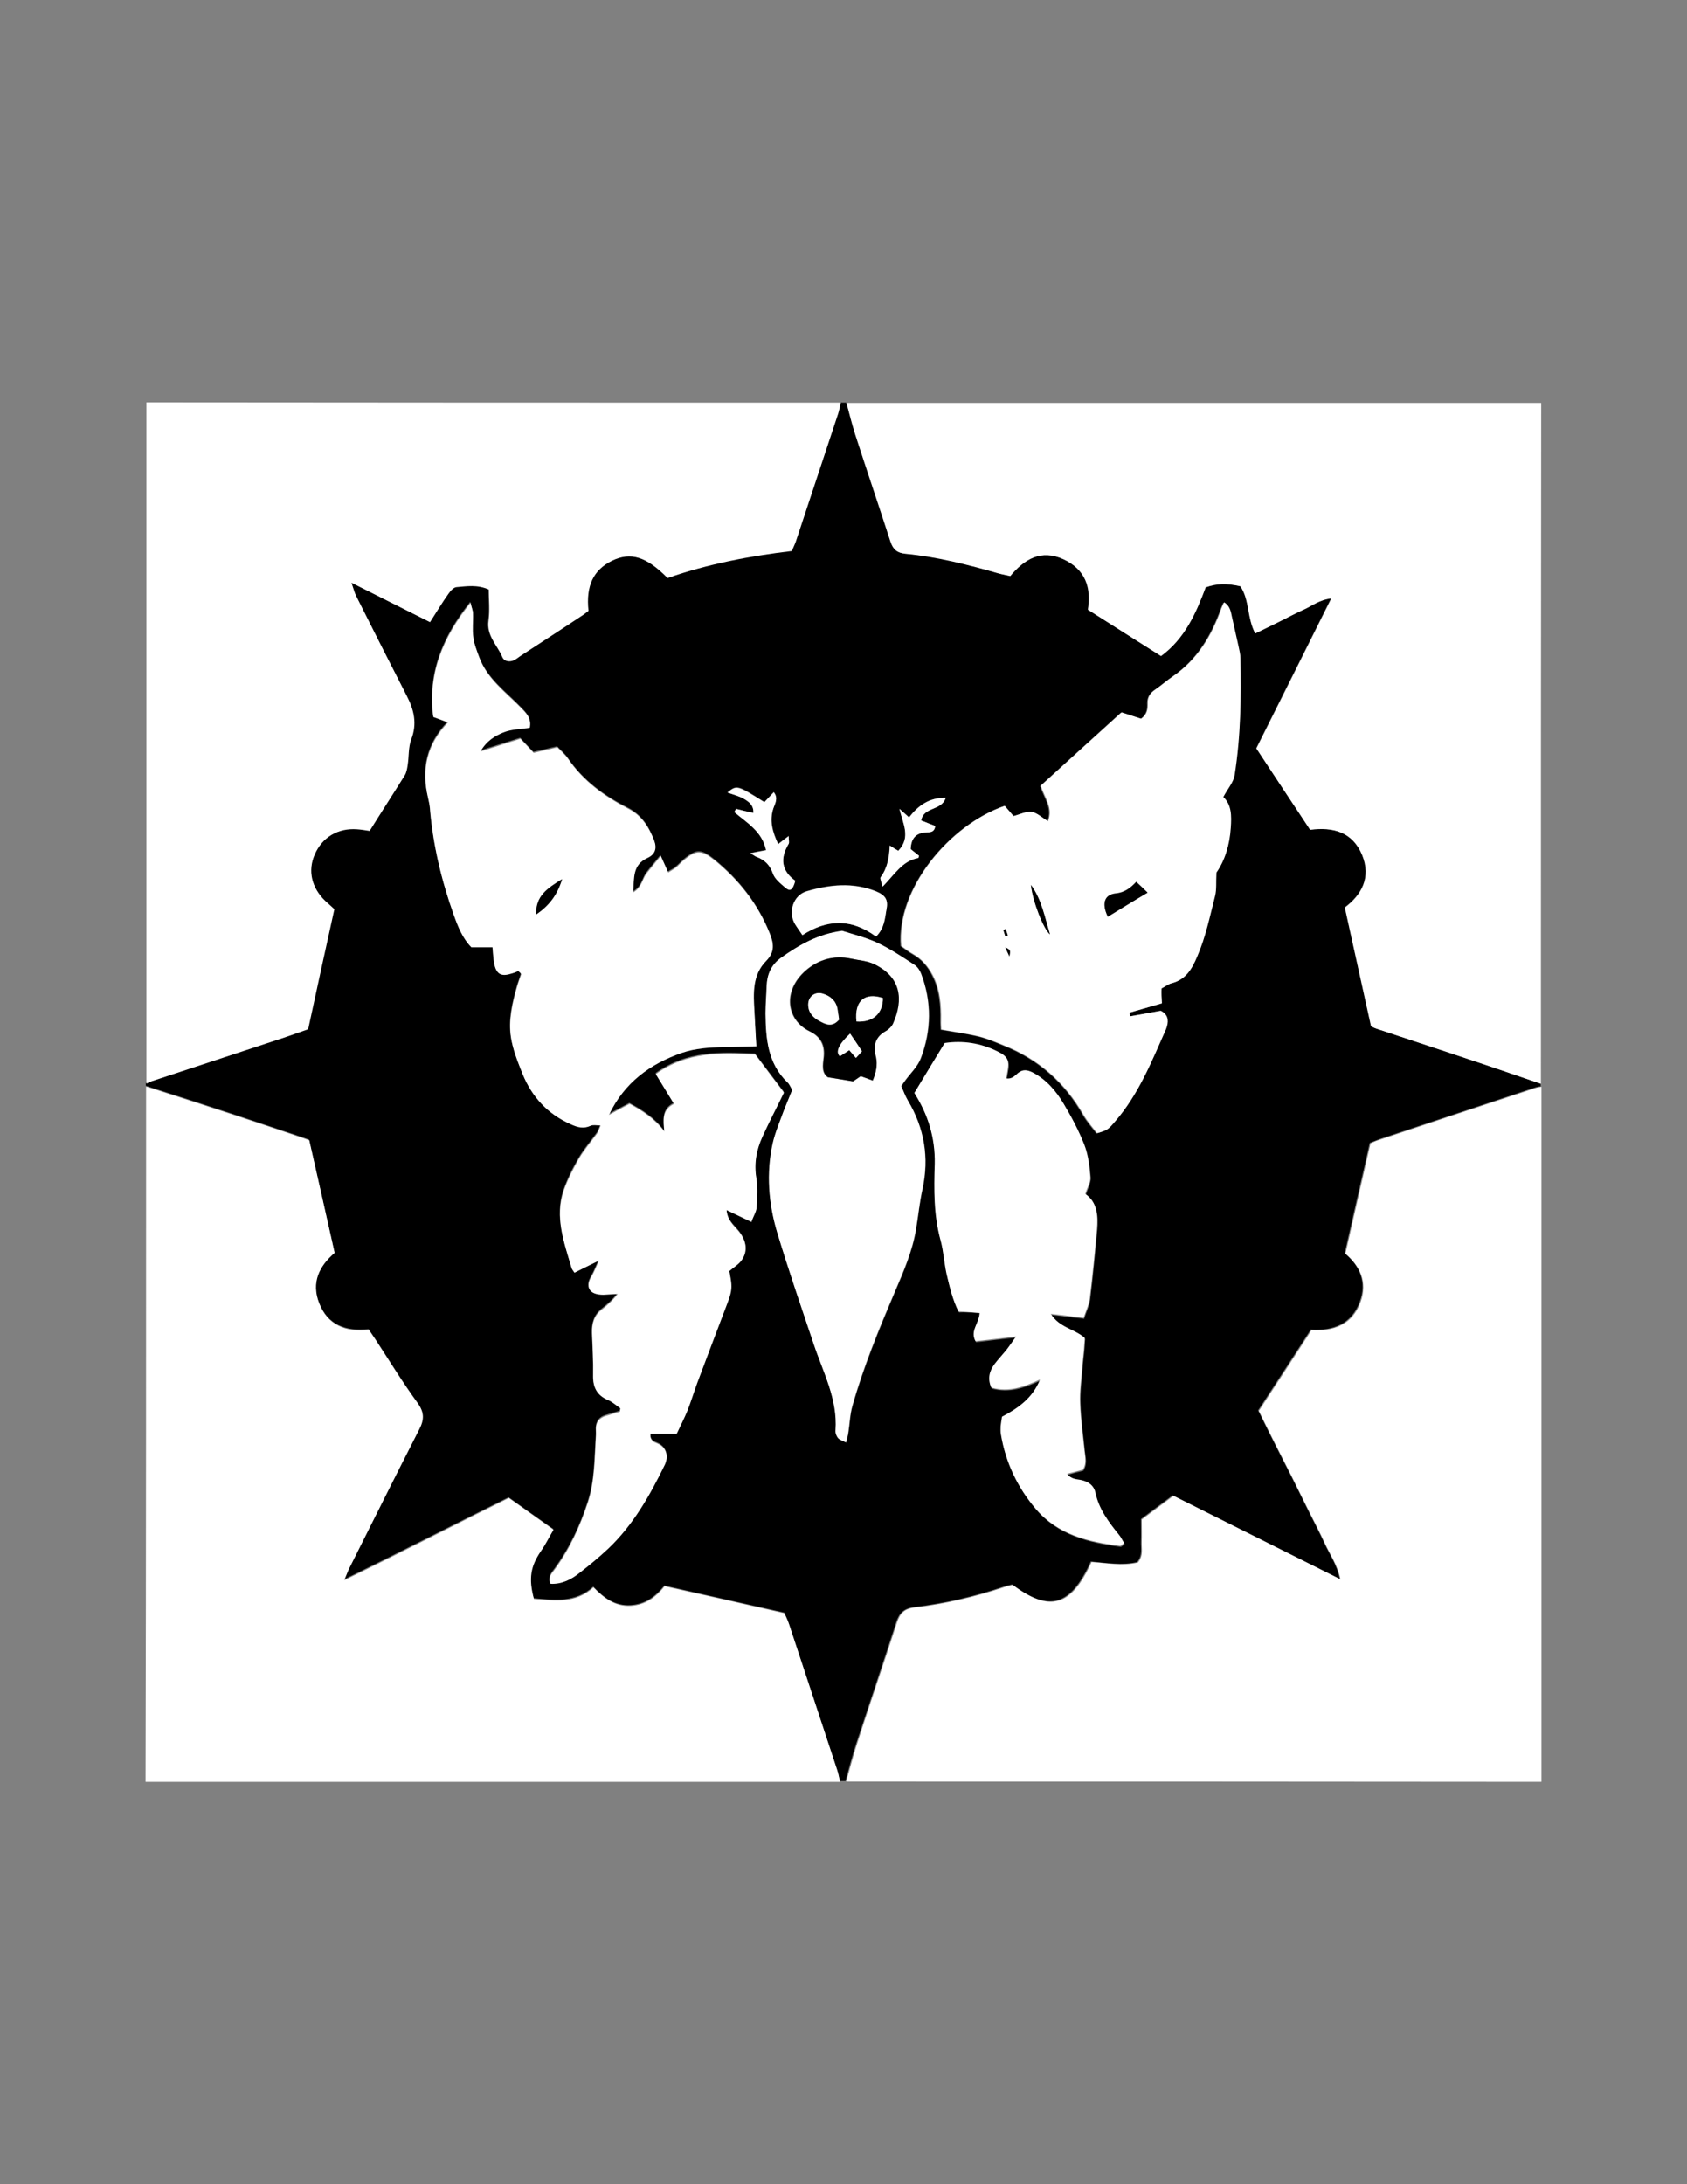 <?xml version="1.0" encoding="utf-8"?>
<!-- Generator: Adobe Illustrator 27.4.1, SVG Export Plug-In . SVG Version: 6.00 Build 0)  -->
<svg version="1.1" id="Layer_1" xmlns="http://www.w3.org/2000/svg" xmlns:xlink="http://www.w3.org/1999/xlink" x="0px" y="0px"
	 viewBox="0 0 612 792" style="enable-background:new 0 0 612 792;" xml:space="preserve">
<rect x="0" y="0" width="612" height="792" fill="#808080" stroke="none"/>
<style type="text/css">
	.st0{fill:#FFFFFF;}
</style>
<g>
	<g>
		<path d="M305,146c0.7,0,1.3,0,2,0c1.1,3.8,2,7.7,3.2,11.5c4.2,13,8.6,25.9,12.8,38.9c0.9,2.7,2.4,4.1,5.3,4.3
			c11.7,1,22.9,3.9,34.1,7.2c1.2,0.4,2.5,0.6,4,0.9c5.2-6.2,11.3-9.8,19.3-6.1c8,3.7,10.2,10.3,8.9,18.3
			c8.9,5.7,17.6,11.2,26.5,16.8c8.7-6.4,12.7-15.6,16.2-24.9c4.1-1.4,7.8-1.5,12.6-0.4c3.4,4.9,2.4,11.5,5.4,17.1
			c3.2-1.6,6.2-3,9.2-4.5c2.8-1.4,5.6-2.9,8.5-4.2c2.9-1.3,5.5-3.4,9.9-4c-9.4,18.7-18.3,36.7-27.2,54.4c6.6,9.9,13,19.6,19.5,29.5
			c8.2-1.1,15.4,0.8,18.9,9.2c3.4,8.2-0.3,14.5-6.3,19c3.2,14.5,6.3,28.4,9.5,43c0.2,0.1,1,0.6,1.9,0.9c9.9,3.3,19.9,6.5,29.9,9.9
			c9.9,3.3,19.9,6.7,29.8,10.1c0,0.3,0,0.7,0,1c-0.7,0.1-1.3,0.2-2,0.4c-18.8,6.2-37.6,12.5-56.4,18.7c-1.4,0.5-2.7,1.1-3.6,1.4
			c-3.1,13.6-6.1,26.7-9.1,40c5.4,4.5,8.1,10.4,5.5,17.5c-3,8.3-9.8,10.7-17.8,10.2c-6.4,9.9-12.7,19.5-19.1,29.3
			c1.9,3.9,3.9,7.9,5.9,11.9c2,4,4.1,8,6.1,12c2,4,4,8,6,12.1c2,4,4.1,8,6,12.1c1.8,4,4.5,7.6,5.6,13
			c-20.8-10.4-40.7-20.4-60.6-30.3c-4.3,3.2-8.2,6.1-11.5,8.6c0,3.2,0.1,5.6,0,8.1c-0.1,2.4,0.7,5-1.4,7.5
			c-5.5,1.3-11.2,0.3-16.8-0.2c-7.4,16.2-15.1,18.4-28.6,8.3c-1,0.3-2.2,0.5-3.3,0.9c-10.4,3.5-21.2,6-32.1,7.3
			c-3.8,0.5-5.5,2.1-6.6,5.5c-4.7,14.6-9.6,29.1-14.4,43.7c-1.5,4.6-2.7,9.2-4,13.9c-0.7,0-1.3,0-2,0c-0.4-1.4-0.6-2.9-1.1-4.3
			c-5.8-17.6-11.6-35.1-17.4-52.7c-0.5-1.5-1.2-3-1.7-4.1c-14.8-3.3-29-6.5-43.5-9.8c-3.1,3.8-6.8,6.8-12.3,7.1
			c-5.7,0.3-9.7-2.7-13.5-6.7c-6.6,6-14.2,4.8-21.6,4.2c-2.1-7.4-1.3-11.9,2.5-17.3c1.7-2.4,3-5,4.6-7.8c-5.7-4-11-7.8-16.2-11.5
			c-19.8,9.8-39.1,19.7-59.7,29.8c1-2.4,1.4-3.6,2-4.7c8.4-16.7,16.7-33.4,25.2-50c1.8-3.5,1.8-6.1-0.6-9.5
			c-5.4-7.4-10.1-15.2-15.2-22.9c-0.8-1.2-1.6-2.4-2.5-3.7c-8.4,0.9-14.9-1.6-18-9.6c-3-7.6,0.2-13.6,5.6-18.3
			c-3.1-13.8-6.1-27.2-9.2-40.8c-1.4-0.5-3-1.1-4.6-1.6c-7.6-2.5-15.2-5.1-22.8-7.6c-10.6-3.5-21.2-6.9-31.8-10.3c0-0.3,0-0.7,0-1
			c0.6-0.3,1.2-0.6,1.8-0.8c15.8-5.2,31.6-10.4,47.4-15.6c3.4-1.1,6.8-2.4,9.5-3.3c3.3-14.9,6.3-29,9.5-43.5c-0.9-0.8-2.1-1.8-3.3-3
			c-4.9-4.7-6.3-11-3.8-16.9c2.7-6.1,8.4-9.5,15.3-9.1c1.6,0.1,3.2,0.4,4.6,0.6c4.4-6.9,8.6-13.4,12.7-20.1c0.7-1.1,0.9-2.5,1.1-3.8
			c0.5-3.1,0.2-6.5,1.3-9.3c2.2-5.7,0.9-10.6-1.6-15.7c-6.2-12.2-12.4-24.3-18.5-36.5c-0.5-1.1-0.8-2.3-1.6-4.6
			c10.2,5.1,19.3,9.7,28.5,14.3c2.4-3.7,4.5-7.1,6.7-10.3c0.7-1,1.9-2.3,2.9-2.4c3.7-0.4,7.6-1,11.8,0.9c0,3.8,0.4,7.6-0.1,11.3
			c-0.8,5.5,3.2,8.9,5,13.2c0.6,1.5,2.7,1.9,4.4,1c0.9-0.5,1.7-1.1,2.5-1.7c7.2-4.7,14.5-9.5,21.7-14.2c0.9-0.6,1.8-1.4,2.6-1.9
			c-1-9.1,1.8-14.9,8.6-18.2c6.6-3.2,12.4-1.5,20.1,6.3c14.6-5.2,29.9-8.1,45.1-9.8c0.7-1.6,1.1-2.5,1.4-3.4
			c5.2-15.5,10.3-31,15.4-46.5C304.5,148.6,304.7,147.3,305,146z M188,352.1c0.3,0.3,0.6,0.5,1,0.8c-0.5,1.5-1,3-1.5,4.5
			c-1.7,6.1-3.2,12.3-2.2,18.5c0.7,4.5,2.5,8.9,4.2,13.2c3.4,8.4,9.2,14.6,17.5,18.2c2.4,1,4.6,1.7,7.2,0.5c0.8-0.4,2-0.1,3.6-0.1
			c-0.6,1.4-0.8,2.2-1.2,2.8c-2.2,3.1-4.8,6-6.7,9.3c-2.2,3.7-4.1,7.6-5.5,11.6c-3.3,9.7,0.2,18.9,2.9,28.1c0.1,0.5,0.5,0.8,1,1.6
			c2.9-1.4,5.4-2.7,8.9-4.4c-1.2,2.6-1.8,4.3-2.7,5.8c-2.3,3.7-0.9,6.6,4.3,6.6c1.7,0,3.5-0.2,5.2-0.3c-1.8,2.5-3.8,4.1-5.9,5.8
			c-2.7,2.2-3.5,5.1-3.4,8.4c0.2,5.2,0.5,10.3,0.4,15.5c-0.1,4.1,1.3,7,5.2,8.7c1.7,0.7,3.2,2.1,4.7,3.1c-0.1,0.4-0.1,0.8-0.2,1.2
			c-1.7,0.5-3.3,1-5,1.5c-2.4,0.7-3.6,2.2-3.7,4.7c0,1,0.1,2,0,3c-0.5,7.9-0.4,16-2.9,23.7c-2.8,8.8-6.7,17-12.2,24.5
			c-1.1,1.4-2.3,2.9-1.4,5c4.2,0.1,7.6-1.6,10.6-4c3.5-2.8,7-5.6,10.3-8.7c9.1-8.6,15.2-19.4,20.6-30.5c1.5-3,0.6-6.2-2.6-7.6
			c-1.2-0.5-2.9-1-2.6-3.6c3,0,6.1,0,9.5,0c1.4-3,2.8-5.7,3.9-8.4c1.3-3.2,2.3-6.6,3.5-9.9c3.5-9.2,7-18.3,10.4-27.5
			c0.8-2.2,1.8-4.4,2-6.7c0.2-2.2-0.5-4.5-0.7-6.5c1.7-1.4,3.5-2.5,4.5-4c2.3-3.3,1.7-7-1.2-10.5c-1.7-2.1-4.1-3.8-4.3-7.6
			c3.2,1.5,5.8,2.8,9,4.3c0.8-2,1.8-3.6,1.9-5.3c0.3-3.5,0.5-7.1-0.1-10.5c-0.9-5.3,0.1-10.3,2.2-15.1c2.4-5.3,5.1-10.4,7.8-16
			c-3.3-4.4-6.7-8.9-10.4-13.8c-12.2-0.6-24.6-1.2-36.1,7.1c2.2,3.7,4.4,7.2,6.6,10.8c-4.5,2.2-3.7,6.1-3.5,10
			c-3.3-4.5-7.7-7.4-12.6-10c-2.4,1.3-4.7,2.5-7.5,4c5.7-11.9,15-18.4,26.4-22.5c5-1.8,10.1-2,15.3-2.1c3.8-0.1,7.5-0.2,11.8-0.3
			c-0.2-4.5-0.4-8.6-0.7-12.6c-0.4-6.6-0.8-13.2,4.3-18.4c3.2-3.3,2.7-6.3,1.2-10c-4.3-10.6-11.1-19.2-19.9-26.4
			c-4.8-3.9-6.6-3.9-11.3,0c-1,0.9-1.9,1.9-2.9,2.7c-0.8,0.7-1.8,1.1-2.7,1.7c-0.9-2-1.6-3.5-2.7-6c-2.1,2.6-3.7,4.4-5.2,6.4
			c-1.5,2-1.6,5-4.8,6.8c0.4-5.3-0.3-10,5.2-12.5c2.7-1.3,3.4-3.5,2.4-6.3c-1.9-4.9-4.4-9-9.5-11.6c-8.5-4.3-16.2-9.9-21.7-18
			c-1.1-1.6-2.6-2.9-3.9-4.2c-3.1,0.7-5.8,1.4-8.6,2c-1.7-1.8-3.1-3.3-4.8-5.1c-4.5,1.4-9,2.9-14.5,4.6c2.4-4.1,5.4-5.7,8.3-6.9
			c2.9-1.2,6.3-1.2,9.6-1.7c0.7-3.5-1.4-5.3-3.2-7.2c-5.5-5.7-12.2-10.4-15.1-18.2c-0.9-2.4-1.9-4.9-2.2-7.5c-0.4-2.8,0-5.7-0.1-8.5
			c0-1-0.5-2-0.9-3.9c-10.2,12.7-15.5,25.9-13.5,41.4c2,0.7,3.5,1.3,5.3,2c-7.7,8-9.7,17.1-7.2,27.3c0.3,1.3,0.6,2.6,0.7,3.9
			c1.1,13.3,4.2,26.3,8.7,38.8c1.5,4.2,3.2,8.4,6.3,11.5c2.7,0,5,0,7.7,0c0.2,2.3,0.3,4.1,0.6,5.9c0.7,3.7,2.4,4.8,6,3.7
			C186.3,352.9,187.1,352.5,188,352.1z M421.5,363.8c-0.2-2.3-0.3-3.7-0.4-5.3c1.3-0.7,2.4-1.6,3.7-1.9c5.1-1.3,7.3-5,9.2-9.6
			c3-7.1,4.6-14.6,6.5-22c0.6-2.4,0.4-5,0.5-8.5c3-4.2,4.9-9.9,5.2-16.3c0.2-4.3,0.3-8.2-2.7-11.1c1.5-2.9,3.7-5.3,4.1-8
			c2.2-14,2.4-28.2,2.1-42.3c0-1.5-0.4-3-0.7-4.4c-0.8-3.6-1.6-7.1-2.4-10.7c-0.4-1.9-0.7-3.9-2.8-5.2c-0.4,0.9-0.6,1.4-0.9,2
			c-3.5,9.9-8.7,18.7-17.6,24.8c-2.2,1.5-4.2,3.3-6.4,4.8c-1.8,1.2-2.8,2.7-2.8,4.9c0.1,2,0,4-2.4,5.7c-2.2-0.7-4.6-1.5-7.1-2.3
			c-9.9,9-19.7,17.9-29.3,26.6c1.4,4.5,4.6,8,2.6,12.9c-2.2-1.4-3.9-3.1-5.9-3.4c-2-0.3-4.2,0.9-6.6,1.5c-1-1.1-2.1-2.5-3.2-3.7
			c-20,6.9-39.2,30.1-37.5,50.8c1.3,0.9,2.8,2.1,4.4,3c3.2,1.8,5.4,4.4,7,7.6c2.7,5.2,3.1,10.8,3,16.5c0,1.2,0.1,2.5,0.1,3.2
			c5,0.9,9.4,1.4,13.7,2.5c3.1,0.7,6,2,8.9,3.2c12.7,5,22.4,13.5,29.1,25.4c1.4,2.4,3.3,4.5,4.8,6.5c3.8-1.1,4-1.3,6.5-4.2
			c8.5-9.9,13.2-21.8,18.5-33.5c0.1-0.3,0.2-0.6,0.3-0.9c0.9-2.6,0.2-4.5-2.2-5.8c-3.8,0.7-7.4,1.3-11.1,2c-0.1-0.4-0.2-0.8-0.3-1.3
			C413.5,366.1,417.3,365,421.5,363.8z M355.4,476.1c-0.2,3.8-3.5,6.6-1.3,10.6c4.4-0.5,9.1-1.1,14.7-1.7c-1.5,2.2-2.5,3.7-3.6,5
			c-1.3,1.7-2.9,3.2-4.2,5c-1.9,2.5-2.6,5.3-1.2,8.5c6.4,1.8,12-0.3,17.7-2.9c-2.7,6.8-8.1,10.5-13.8,13.5c-0.2,1.4-0.4,2.4-0.5,3.4
			c-0.1,1-0.1,2,0.1,3c1.7,10.1,5.9,19,12.5,26.8c8,9.4,19.1,12.1,30.7,13.6c0.4,0,0.8-0.5,1.5-1c-0.6-1-1.1-2-1.8-2.9
			c-3.8-4.7-7.4-9.4-8.7-15.5c-0.5-2.5-2.4-3.8-4.9-4.4c-1.6-0.4-3.7-0.1-5.3-2.3c2.2-0.6,4-1.1,5.7-1.5c1.5-2.3,0.9-4.6,0.6-6.9
			c-0.6-5.8-1.4-11.6-1.6-17.3c-0.2-4.5,0.5-8.9,0.8-13.4c0.1-2,0.4-4,0.6-6c0.1-1.4,0.2-2.9,0.3-4.2c-3.9-3.3-9.2-3.7-12.3-8.7
			c4.3,0.5,7.8,0.9,11.9,1.4c0.8-2.6,1.9-4.7,2.2-6.9c1-8.4,1.8-16.8,2.6-25.3c0.4-4.9,0.1-9.8-4.2-12.7c0.8-2.4,1.9-4.4,1.8-6.2
			c-0.3-3.9-0.8-8-2.2-11.7c-2-5.1-4.6-10-7.4-14.7c-2.8-4.8-6.3-8.9-11.4-11.5c-1.9-1-3.4-1.1-5.1,0.2c-1.2,0.9-2.3,2.3-4.4,2
			c0.2-0.9,0.3-1.6,0.4-2.2c0.9-4.4,0.3-5.7-3.6-7.6c-6.1-3-12.6-4-19.1-3c-3.7,6.2-7.3,12.1-11,18.1c4.9,7.7,7.6,16.2,7.4,25.7
			c-0.2,9.3-0.4,18.6,2.1,27.7c1.1,4,1.3,8.2,2.2,12.3c1,4.7,2.2,9.3,4.3,13.5C350.4,475.7,352.7,475.9,355.4,476.1z M287.4,395.2
			c-1.1,2.8-2.1,5.2-3,7.7c-1.4,3.9-3.1,7.8-4,11.8c-2.4,11-1.5,21.9,1.7,32.5c4.1,13.5,8.7,26.9,13.2,40.3
			c3.4,10.2,8.7,19.9,7.9,31.2c-0.1,0.9,0.3,2.1,0.9,2.8c0.6,0.7,1.7,1,2.9,1.6c0.4-1.6,0.6-2.6,0.8-3.5c0.5-3.3,0.6-6.7,1.5-9.8
			c4-14.1,9.6-27.6,15.3-41.1c3.2-7.5,6.5-15,7.8-23.1c0.8-4.8,1.2-9.6,2.3-14.3c2.5-11.5,0.7-22.1-5.3-32.2c-1-1.7-1.7-3.5-2.4-5.2
			c0.6-0.9,1-1.5,1.4-2c1.9-2.7,4.5-5.1,5.7-8.1c3.9-10.1,4-20.5,0.1-30.7c-0.5-1.2-1.3-2.5-2.3-3.1c-4.3-2.8-8.6-5.7-13.2-7.9
			c-4.3-2-9.1-3.1-13.1-4.5c-8.8,1.1-15.6,5.1-22.2,9.8c-3.6,2.6-5.1,6-5.2,10.2c-0.1,3.3-0.4,6.6-0.4,10c0.1,9.1,0.7,18,7.9,24.9
			C286.4,393,286.7,394,287.4,395.2z M317.8,339.6c3-3,3.2-6.6,3.8-10c0.7-3.5-0.5-5.1-3.9-6.5c-8.3-3.3-16.7-2.4-25,0
			c-4.9,1.4-6.9,7.5-4.3,11.9c0.8,1.3,1.7,2.6,2.7,4C299.9,333.4,308.7,332.9,317.8,339.6z M267,293.3c-0.2,0.4-0.4,0.8-0.6,1.1
			c4.6,3.9,10.1,7,11.5,13.8c-1.7,0.3-3.1,0.6-5.7,1.1c1.4,0.8,1.8,1.1,2.2,1.3c3,1.1,4.8,3,6,6.1c0.7,2,2.8,3.7,4.5,5.1
			c1.8,1.5,2.8,0.8,3.6-2.5c-5-3.6-5.6-8.1-2.4-13.4c0.3-0.5,0-1.4,0-2.8c-1.6,1.2-2.6,1.9-3.8,2.9c-2-4.4-3.2-8.6-1.7-13.1
			c0.6-1.7,1.8-3.6,0.1-5.7c-1.3,1.4-2.4,2.5-3.4,3.6c-9.9-6.3-9.9-6.3-13.4-3.5c2.2,0.8,4.3,1.3,6,2.3c1.7,1,3.6,2.3,3.4,5.1
			C271,294.3,269,293.8,267,293.3z M326.3,293.3c1.2,5.3,4.3,10.3-0.5,15.2c-1.1-0.7-1.8-1.2-3.1-1.9c-0.1,4.4-0.8,8.2-3.3,11.5
			c-0.3,0.5,0.3,1.6,0.7,3.4c4.3-4.3,7.2-9.4,13-10.4c0.1,0,0.1-0.3,0.2-0.8c-1-0.8-2.1-1.7-3-2.4c0.2-4.2,2.2-6,6-6.1
			c1.3,0,2.7-0.2,2.9-2.3c-1.7-0.7-3.4-1.4-5.1-2c0.9-5,7.4-3.4,8.9-8.2c-6.1-0.1-10,2.9-13.3,7.1
			C328.6,295.3,327.4,294.3,326.3,293.3z"/>
		<path class="st0" d="M307,646c1.3-4.6,2.5-9.3,4-13.9c4.7-14.6,9.7-29.1,14.4-43.7c1.1-3.4,2.7-5.1,6.6-5.5
			c10.9-1.3,21.6-3.8,32.1-7.3c1.1-0.4,2.2-0.6,3.3-0.9c13.5,10.1,21.2,7.9,28.6-8.3c5.6,0.4,11.3,1.5,16.8,0.2
			c2.1-2.5,1.3-5.1,1.4-7.5c0.1-2.5,0-5,0-8.1c3.4-2.5,7.2-5.4,11.5-8.6c19.8,9.9,39.8,19.9,60.6,30.3c-1.1-5.4-3.8-9-5.6-13
			c-1.9-4.1-4-8.1-6-12.1c-2-4-4-8-6-12.1c-2-4-4.1-8-6.1-12c-2-4-4-8-5.9-11.9c6.4-9.8,12.7-19.4,19.1-29.3
			c8,0.5,14.8-1.9,17.8-10.2c2.6-7.2-0.2-13-5.5-17.5c3-13.3,6-26.4,9.1-40c0.9-0.4,2.2-1,3.6-1.4c18.8-6.3,37.6-12.5,56.4-18.7
			c0.6-0.2,1.3-0.3,2-0.4c0,84,0,168,0,252C475,646,391,646,307,646z"/>
		<path class="st0" d="M53,394c10.6,3.4,21.2,6.8,31.8,10.3c7.6,2.5,15.2,5,22.8,7.6c1.6,0.5,3.1,1.1,4.6,1.6
			c3.1,13.6,6.1,27,9.2,40.8c-5.5,4.7-8.6,10.7-5.6,18.3c3.1,8,9.6,10.5,18,9.6c0.9,1.3,1.7,2.5,2.5,3.7c5,7.7,9.8,15.5,15.2,22.9
			c2.5,3.4,2.4,6,0.6,9.5c-8.5,16.6-16.8,33.3-25.2,50c-0.6,1.1-1,2.3-2,4.7c20.6-10,39.9-20,59.7-29.8c5.3,3.7,10.5,7.5,16.2,11.5
			c-1.6,2.7-2.9,5.4-4.6,7.8c-3.7,5.4-4.5,9.9-2.5,17.3c7.5,0.6,15.1,1.8,21.6-4.2c3.8,3.9,7.8,7,13.5,6.7c5.5-0.3,9.3-3.3,12.3-7.1
			c14.5,3.2,28.7,6.4,43.5,9.8c0.4,1.1,1.2,2.5,1.7,4.1c5.8,17.5,11.6,35.1,17.4,52.7c0.5,1.4,0.7,2.9,1.1,4.3
			c-83.9,0-167.8,0-252,0C53,562,53,478,53,394z"/>
		<path class="st0" d="M559,393c-9.9-3.4-19.8-6.8-29.8-10.1c-9.9-3.3-19.9-6.6-29.9-9.9c-0.9-0.3-1.8-0.8-1.9-0.9
			c-3.2-14.5-6.3-28.5-9.5-43c6-4.5,9.6-10.8,6.3-19c-3.5-8.5-10.7-10.3-18.9-9.2c-6.6-9.9-13-19.6-19.5-29.5
			c8.9-17.8,17.9-35.7,27.2-54.4c-4.4,0.5-7,2.7-9.9,4c-2.9,1.3-5.7,2.8-8.5,4.2c-3,1.5-5.9,2.9-9.2,4.5c-3-5.6-2-12.1-5.4-17.1
			c-4.8-1.1-8.5-1.1-12.6,0.4c-3.5,9.3-7.5,18.5-16.2,24.9c-8.9-5.6-17.5-11.1-26.5-16.8c1.3-8-0.9-14.6-8.9-18.3
			c-8.1-3.7-14.1-0.1-19.3,6.1c-1.4-0.3-2.7-0.6-4-0.9c-11.2-3.2-22.5-6.1-34.1-7.2c-2.9-0.3-4.4-1.6-5.3-4.3
			c-4.2-13-8.6-25.9-12.8-38.9c-1.2-3.8-2.2-7.7-3.2-11.5c83.9,0,167.8,0,252,0C559,228.3,559,310.7,559,393z"/>
		<path class="st0" d="M305,146c-0.3,1.3-0.5,2.6-0.9,3.9c-5.1,15.5-10.3,31-15.4,46.5c-0.3,0.9-0.8,1.8-1.4,3.4
			c-15.2,1.8-30.5,4.7-45.1,9.8c-7.7-7.8-13.4-9.5-20.1-6.3c-6.8,3.3-9.6,9.1-8.6,18.2c-0.8,0.6-1.6,1.3-2.6,1.9
			c-7.2,4.8-14.5,9.5-21.7,14.2c-0.8,0.5-1.6,1.2-2.5,1.7c-1.7,0.9-3.8,0.6-4.4-1c-1.8-4.3-5.8-7.7-5-13.2c0.5-3.7,0.1-7.6,0.1-11.3
			c-4.3-1.9-8.1-1.2-11.8-0.9c-1.1,0.1-2.2,1.4-2.9,2.4c-2.3,3.2-4.3,6.6-6.7,10.3c-9.2-4.6-18.3-9.2-28.5-14.3
			c0.8,2.3,1.1,3.5,1.6,4.6c6.1,12.2,12.3,24.4,18.5,36.5c2.6,5,3.8,10,1.6,15.7c-1.1,2.9-0.8,6.2-1.3,9.3c-0.2,1.3-0.4,2.7-1.1,3.8
			c-4.1,6.6-8.4,13.2-12.7,20.1c-1.4-0.2-3-0.5-4.6-0.6c-6.9-0.5-12.6,2.9-15.3,9.1c-2.6,5.9-1.2,12.1,3.8,16.9
			c1.2,1.1,2.5,2.2,3.3,3c-3.2,14.5-6.3,28.6-9.5,43.5c-2.7,0.9-6.1,2.2-9.5,3.3c-15.8,5.2-31.6,10.4-47.4,15.6
			c-0.6,0.2-1.2,0.6-1.8,0.8c0-82.3,0-164.7,0-247C137,146,221,146,305,146z"/>
		<path class="st0" d="M188,352.1c-0.9,0.4-1.8,0.8-2.7,1c-3.5,1.1-5.3,0.1-6-3.7c-0.3-1.8-0.4-3.6-0.6-5.9c-2.7,0-5,0-7.7,0
			c-3.1-3.1-4.8-7.3-6.3-11.5c-4.5-12.6-7.6-25.5-8.7-38.8c-0.1-1.3-0.4-2.6-0.7-3.9c-2.4-10.2-0.5-19.3,7.2-27.3
			c-1.8-0.7-3.3-1.3-5.3-2c-2-15.5,3.3-28.7,13.5-41.4c0.4,1.8,0.9,2.8,0.9,3.9c0.1,2.8-0.3,5.7,0.1,8.5c0.3,2.6,1.3,5.1,2.2,7.5
			c2.9,7.8,9.6,12.6,15.1,18.2c1.8,1.9,3.9,3.7,3.2,7.2c-3.2,0.5-6.6,0.5-9.6,1.7c-2.9,1.2-6,2.9-8.3,6.9c5.5-1.7,9.9-3.2,14.5-4.6
			c1.7,1.8,3.1,3.3,4.8,5.1c2.7-0.6,5.4-1.3,8.6-2c1.3,1.4,2.8,2.6,3.9,4.2c5.5,8.1,13.2,13.6,21.7,18c5.1,2.6,7.6,6.8,9.5,11.6
			c1.1,2.8,0.4,5-2.4,6.3c-5.5,2.5-4.8,7.2-5.2,12.5c3.2-1.8,3.3-4.8,4.8-6.8c1.5-1.9,3.1-3.8,5.2-6.4c1.1,2.5,1.8,4,2.7,6
			c0.9-0.6,1.9-1.1,2.7-1.7c1-0.8,1.9-1.9,2.9-2.7c4.6-3.9,6.5-3.8,11.3,0c8.8,7.2,15.6,15.8,19.9,26.4c1.5,3.7,2,6.7-1.2,10
			c-5.1,5.1-4.7,11.8-4.3,18.4c0.2,4,0.4,8.1,0.7,12.6c-4.3,0.1-8,0.2-11.8,0.3c-5.2,0.1-10.3,0.4-15.3,2.1
			c-11.4,4-20.7,10.6-26.4,22.5c2.8-1.5,5.1-2.8,7.5-4c4.9,2.6,9.2,5.5,12.6,10c-0.3-3.9-1-7.8,3.5-10c-2.2-3.6-4.3-7.1-6.6-10.8
			c11.4-8.3,23.9-7.8,36.1-7.1c3.7,4.9,7.1,9.5,10.4,13.8c-2.7,5.6-5.4,10.7-7.8,16c-2.2,4.8-3.1,9.7-2.2,15.1
			c0.5,3.4,0.3,7,0.1,10.5c-0.1,1.6-1.2,3.2-1.9,5.3c-3.2-1.5-5.8-2.8-9-4.3c0.3,3.8,2.6,5.6,4.3,7.6c2.9,3.5,3.5,7.2,1.2,10.5
			c-1.1,1.6-2.9,2.6-4.5,4c0.3,2,0.9,4.3,0.7,6.5c-0.2,2.3-1.2,4.5-2,6.7c-3.5,9.2-7,18.4-10.4,27.5c-1.2,3.3-2.2,6.6-3.5,9.9
			c-1.1,2.7-2.5,5.4-3.9,8.4c-3.4,0-6.5,0-9.5,0c-0.3,2.6,1.4,3.1,2.6,3.6c3.2,1.4,4,4.6,2.6,7.6c-5.4,11.1-11.5,21.9-20.6,30.5
			c-3.3,3.1-6.7,5.9-10.3,8.7c-3,2.4-6.4,4.2-10.6,4c-0.9-2.2,0.3-3.6,1.4-5c5.5-7.4,9.3-15.7,12.2-24.5c2.5-7.7,2.4-15.7,2.9-23.7
			c0.1-1,0-2,0-3c0-2.5,1.3-4,3.7-4.7c1.7-0.5,3.3-1,5-1.5c0.1-0.4,0.1-0.8,0.2-1.2c-1.6-1.1-3-2.4-4.7-3.1
			c-3.9-1.7-5.3-4.6-5.2-8.7c0.1-5.2-0.2-10.3-0.4-15.5c-0.1-3.3,0.7-6.3,3.4-8.4c2-1.6,4-3.3,5.9-5.8c-1.7,0.1-3.5,0.2-5.2,0.3
			c-5.3,0-6.6-2.9-4.3-6.6c0.9-1.5,1.5-3.2,2.7-5.8c-3.5,1.7-6.1,3-8.9,4.4c-0.5-0.8-0.9-1.2-1-1.6c-2.7-9.2-6.2-18.4-2.9-28.1
			c1.4-4,3.4-7.9,5.5-11.6c1.9-3.3,4.5-6.2,6.7-9.3c0.4-0.6,0.6-1.4,1.2-2.8c-1.5,0-2.7-0.3-3.6,0.1c-2.6,1.2-4.8,0.6-7.2-0.5
			c-8.4-3.7-14.1-9.9-17.5-18.2c-1.7-4.3-3.5-8.7-4.2-13.2c-1-6.2,0.5-12.5,2.2-18.5c0.4-1.5,1-3,1.5-4.5
			C188.7,352.6,188.4,352.4,188,352.1z M194.5,331.6c4.6-3.2,7.6-6.8,9.4-12.8C198.6,322.1,194.3,324.8,194.5,331.6z"/>
		<path class="st0" d="M421.5,363.8c-4.2,1.2-8,2.3-11.8,3.4c0.1,0.4,0.2,0.8,0.3,1.3c3.6-0.6,7.3-1.3,11.1-2c2.4,1.2,3,3.2,2.2,5.8
			c-0.1,0.3-0.2,0.6-0.3,0.9c-5.2,11.7-9.9,23.6-18.5,33.5c-2.5,2.9-2.7,3.1-6.5,4.2c-1.5-2-3.4-4.1-4.8-6.5
			c-6.8-11.9-16.4-20.4-29.1-25.4c-2.9-1.2-5.9-2.4-8.9-3.2c-4.3-1-8.7-1.6-13.7-2.5c0-0.7-0.2-2-0.1-3.2c0.1-5.7-0.3-11.3-3-16.5
			c-1.7-3.2-3.9-5.8-7-7.6c-1.6-0.9-3-2-4.4-3c-1.8-20.6,17.4-43.8,37.5-50.8c1.1,1.3,2.3,2.6,3.2,3.7c2.4-0.6,4.6-1.8,6.6-1.5
			c1.9,0.3,3.7,2,5.9,3.4c2-4.9-1.2-8.4-2.6-12.9c9.6-8.7,19.3-17.6,29.3-26.6c2.4,0.8,4.9,1.6,7.1,2.3c2.4-1.7,2.4-3.7,2.4-5.7
			c-0.1-2.2,1-3.7,2.8-4.9c2.2-1.5,4.2-3.3,6.4-4.8c8.9-6.1,14.1-14.8,17.6-24.8c0.2-0.6,0.5-1.2,0.9-2c2.1,1.3,2.4,3.3,2.8,5.2
			c0.8,3.6,1.6,7.1,2.4,10.7c0.3,1.5,0.7,2.9,0.7,4.4c0.3,14.2,0.1,28.3-2.1,42.3c-0.4,2.7-2.6,5.1-4.1,8c3,2.8,3,6.8,2.7,11.1
			c-0.4,6.4-2.2,12-5.2,16.3c-0.2,3.5,0.1,6.1-0.5,8.5c-1.9,7.4-3.4,14.9-6.5,22c-1.9,4.5-4.1,8.3-9.2,9.6c-1.2,0.3-2.3,1.2-3.7,1.9
			C421.3,360,421.4,361.5,421.5,363.8z M401.9,332.4c4.9-3,9.4-5.7,14.4-8.8c-1.5-1.4-2.7-2.6-4.1-3.9c-2.3,2.5-4.4,3.9-7.5,4.2
			C400.6,324.4,399.6,327.7,401.9,332.4z M374,320.9c0.7,6.2,4.6,16,6.9,17.9C379,332.6,377.9,326.2,374,320.9z M366.2,346.8
			c0.4-2.3,0.4-2.3-1.5-3.3C365.1,344.6,365.6,345.7,366.2,346.8z M364.8,336.9c-0.3,0.1-0.6,0.2-0.8,0.3c0.2,0.8,0.5,1.5,0.7,2.3
			c0.3-0.1,0.6-0.2,0.9-0.3C365.4,338.4,365.1,337.7,364.8,336.9z"/>
		<path class="st0" d="M355.4,476.1c-2.7-0.2-5-0.4-7.7-0.6c-2.1-4.2-3.2-8.9-4.3-13.5c-0.9-4.1-1.1-8.3-2.2-12.3
			c-2.5-9.1-2.4-18.4-2.1-27.7c0.2-9.5-2.5-18-7.4-25.7c3.6-6,7.2-11.9,11-18.1c6.6-1,13,0,19.1,3c3.9,1.9,4.4,3.2,3.6,7.6
			c-0.1,0.6-0.2,1.2-0.4,2.2c2.1,0.4,3.2-1,4.4-2c1.7-1.3,3.2-1.1,5.1-0.2c5.1,2.6,8.6,6.8,11.4,11.5c2.8,4.7,5.4,9.6,7.4,14.7
			c1.4,3.6,1.9,7.7,2.2,11.7c0.2,1.8-1,3.7-1.8,6.2c4.3,2.9,4.6,7.7,4.2,12.7c-0.7,8.4-1.6,16.9-2.6,25.3c-0.3,2.2-1.3,4.3-2.2,6.9
			c-4.1-0.5-7.6-0.9-11.9-1.4c3.1,5,8.5,5.4,12.3,8.7c-0.1,1.3-0.2,2.7-0.3,4.2c-0.2,2-0.4,4-0.6,6c-0.3,4.5-1,8.9-0.8,13.4
			c0.2,5.8,1,11.6,1.6,17.3c0.2,2.3,0.9,4.6-0.6,6.9c-1.7,0.5-3.5,0.9-5.7,1.5c1.6,2.1,3.6,1.9,5.3,2.3c2.5,0.6,4.4,1.9,4.9,4.4
			c1.3,6.1,4.9,10.8,8.7,15.5c0.7,0.8,1.1,1.9,1.8,2.9c-0.7,0.5-1.1,1-1.5,1c-11.6-1.4-22.7-4.1-30.7-13.6
			c-6.6-7.8-10.8-16.7-12.5-26.8c-0.2-1-0.1-2-0.1-3c0.1-1,0.3-2,0.5-3.4c5.7-3,11.1-6.7,13.8-13.5c-5.7,2.6-11.3,4.8-17.7,2.9
			c-1.4-3.2-0.7-5.9,1.2-8.5c1.3-1.7,2.8-3.3,4.2-5c1.1-1.4,2.1-2.9,3.6-5c-5.6,0.7-10.2,1.2-14.7,1.7
			C351.8,482.6,355.2,479.9,355.4,476.1z"/>
		<path class="st0" d="M287.4,395.2c-0.7-1.2-1.1-2.2-1.8-2.8c-7.1-6.9-7.8-15.8-7.9-24.9c0-3.3,0.3-6.6,0.4-10
			c0.2-4.2,1.6-7.6,5.2-10.2c6.6-4.7,13.4-8.6,22.2-9.8c4,1.3,8.7,2.4,13.1,4.5c4.6,2.2,8.9,5.1,13.2,7.9c1,0.7,1.9,2,2.3,3.1
			c3.9,10.2,3.7,20.6-0.1,30.7c-1.1,3-3.7,5.4-5.7,8.1c-0.4,0.5-0.7,1.1-1.4,2c0.8,1.6,1.4,3.5,2.4,5.2c6,10,7.8,20.7,5.3,32.2
			c-1,4.7-1.5,9.5-2.3,14.3c-1.3,8.1-4.6,15.6-7.8,23.1c-5.8,13.5-11.3,27-15.3,41.1c-0.9,3.2-1,6.6-1.5,9.8c-0.1,1-0.4,1.9-0.8,3.5
			c-1.2-0.6-2.3-0.9-2.9-1.6c-0.6-0.7-1-1.8-0.9-2.8c0.8-11.3-4.5-21-7.9-31.2c-4.5-13.4-9.1-26.7-13.2-40.3
			c-3.2-10.6-4.1-21.6-1.7-32.5c0.9-4,2.6-7.9,4-11.8C285.3,400.4,286.3,397.9,287.4,395.2z M316.6,391.8c1.2-2.9,1.7-5.6,1-8.5
			c-1-3.9-0.3-7.2,3.5-9.4c1.1-0.6,2.2-1.7,2.7-2.8c3.8-8.7,3.1-16.9-7.1-21.6c-2.5-1.2-5.4-1.3-8.2-1.9c-6.1-1.3-11.8,0.4-16.3,4.3
			c-8.6,7.5-6.9,18,1.3,22c4.1,2,5.7,5.1,5.2,9.7c-0.3,2.5-0.8,5.4,1.5,7c3.2,0.5,5.9,1,9.1,1.5c0.6-0.4,1.7-1.1,2.8-1.9
			C313.7,390.7,315,391.2,316.6,391.8z"/>
		<path class="st0" d="M317.8,339.6c-9.1-6.7-17.9-6.2-26.7-0.5c-0.9-1.4-1.9-2.7-2.7-4c-2.6-4.4-0.6-10.5,4.3-11.9
			c8.3-2.4,16.6-3.3,25,0c3.4,1.4,4.6,3,3.9,6.5C321,333,320.9,336.6,317.8,339.6z"/>
		<path class="st0" d="M267,293.3c2,0.5,4,1,6.3,1.5c0.2-2.8-1.7-4.1-3.4-5.1c-1.7-1-3.7-1.5-6-2.3c3.4-2.7,3.4-2.7,13.4,3.5
			c1-1.1,2.1-2.2,3.4-3.6c1.7,2.1,0.5,4-0.1,5.7c-1.6,4.6-0.4,8.7,1.7,13.1c1.3-1,2.3-1.7,3.8-2.9c0,1.4,0.3,2.3,0,2.8
			c-3.2,5.3-2.6,9.8,2.4,13.4c-0.9,3.3-1.8,4-3.6,2.5c-1.7-1.5-3.8-3.1-4.5-5.1c-1.1-3.2-3-5-6-6.1c-0.5-0.2-0.8-0.5-2.2-1.3
			c2.6-0.5,4-0.8,5.7-1.1c-1.4-6.8-6.9-9.9-11.5-13.8C266.6,294.1,266.8,293.7,267,293.3z"/>
		<path class="st0" d="M326.3,293.3c1.1,1,2.2,1.9,3.5,3.1c3.3-4.2,7.2-7.2,13.3-7.1c-1.5,4.8-8,3.1-8.9,8.2c1.7,0.7,3.4,1.4,5.1,2
			c-0.2,2.1-1.6,2.3-2.9,2.3c-3.8,0.1-5.9,1.9-6,6.1c0.9,0.7,2,1.6,3,2.4c-0.1,0.5-0.2,0.7-0.2,0.8c-5.9,1-8.7,6.1-13,10.4
			c-0.4-1.7-1-2.9-0.7-3.4c2.4-3.3,3.1-7.1,3.3-11.5c1.2,0.8,2,1.3,3.1,1.9C330.6,303.6,327.5,298.6,326.3,293.3z"/>
		<path d="M194.5,331.6c-0.2-6.8,4.1-9.5,9.4-12.8C202.1,324.7,199.1,328.4,194.5,331.6z"/>
		<path d="M401.9,332.4c-2.3-4.7-1.3-8,2.8-8.4c3.1-0.3,5.2-1.8,7.5-4.2c1.4,1.3,2.6,2.4,4.1,3.9
			C411.3,326.6,406.8,329.4,401.9,332.4z"/>
		<path d="M374,320.9c3.9,5.3,5,11.8,6.9,17.9C378.6,336.9,374.7,327.1,374,320.9z"/>
		<path d="M366.2,346.8c-0.5-1.1-1-2.2-1.5-3.3C366.6,344.5,366.6,344.5,366.2,346.8z"/>
		<path d="M364.8,336.9c0.3,0.8,0.5,1.5,0.8,2.3c-0.3,0.1-0.6,0.2-0.9,0.3c-0.2-0.8-0.5-1.5-0.7-2.3
			C364.3,337.1,364.5,337,364.8,336.9z"/>
		<path d="M316.6,391.8c-1.6-0.6-2.9-1.1-4.3-1.6c-1.2,0.8-2.2,1.5-2.8,1.9c-3.2-0.5-5.9-1-9.1-1.5c-2.3-1.6-1.8-4.5-1.5-7
			c0.6-4.6-1-7.7-5.2-9.7c-8.2-4-9.9-14.5-1.3-22c4.5-3.9,10.1-5.6,16.3-4.3c2.7,0.6,5.7,0.8,8.2,1.9c10.1,4.7,10.9,13,7.1,21.6
			c-0.5,1.1-1.6,2.2-2.7,2.8c-3.9,2.2-4.6,5.4-3.5,9.4C318.4,386.2,317.8,388.9,316.6,391.8z M304.4,369.7c-0.2-1.4-0.4-2.7-0.6-3.9
			c-0.6-2.9-2.6-4.6-5.3-5.4c-2.9-0.9-5.4,1.1-5.3,4.1c0.1,2.8,1.9,4.6,4.1,5.8C299.3,371.4,301.8,372.8,304.4,369.7z M310.7,370.4
			c6,0.4,9.6-2.9,9.6-8.5C313.7,359.8,309.9,362.9,310.7,370.4z M308.4,374.8c-4.2,3.8-5.5,6.7-3.7,8.2c1-0.7,2.1-1.4,3.4-2.2
			c0.8,0.9,1.5,1.7,2.4,2.8c0.7-0.8,1.3-1.5,2.2-2.4C311.3,379,310,377.1,308.4,374.8z"/>
		<path class="st0" d="M304.4,369.7c-2.6,3-5,1.6-7.1,0.5c-2.2-1.1-4.1-3-4.1-5.8c-0.1-3,2.4-5,5.3-4.1c2.7,0.8,4.7,2.5,5.3,5.4
			C304,367.1,304.2,368.4,304.4,369.7z"/>
		<path class="st0" d="M310.7,370.4c-0.8-7.5,3-10.7,9.6-8.5C320.3,367.5,316.7,370.8,310.7,370.4z"/>
		<path class="st0" d="M308.4,374.8c1.6,2.3,2.9,4.3,4.3,6.4c-0.8,0.9-1.4,1.6-2.2,2.4c-0.9-1.1-1.7-1.9-2.4-2.8
			c-1.2,0.8-2.3,1.5-3.4,2.2C303,381.5,304.3,378.6,308.4,374.8z"/>
	</g>
</g>
</svg>
